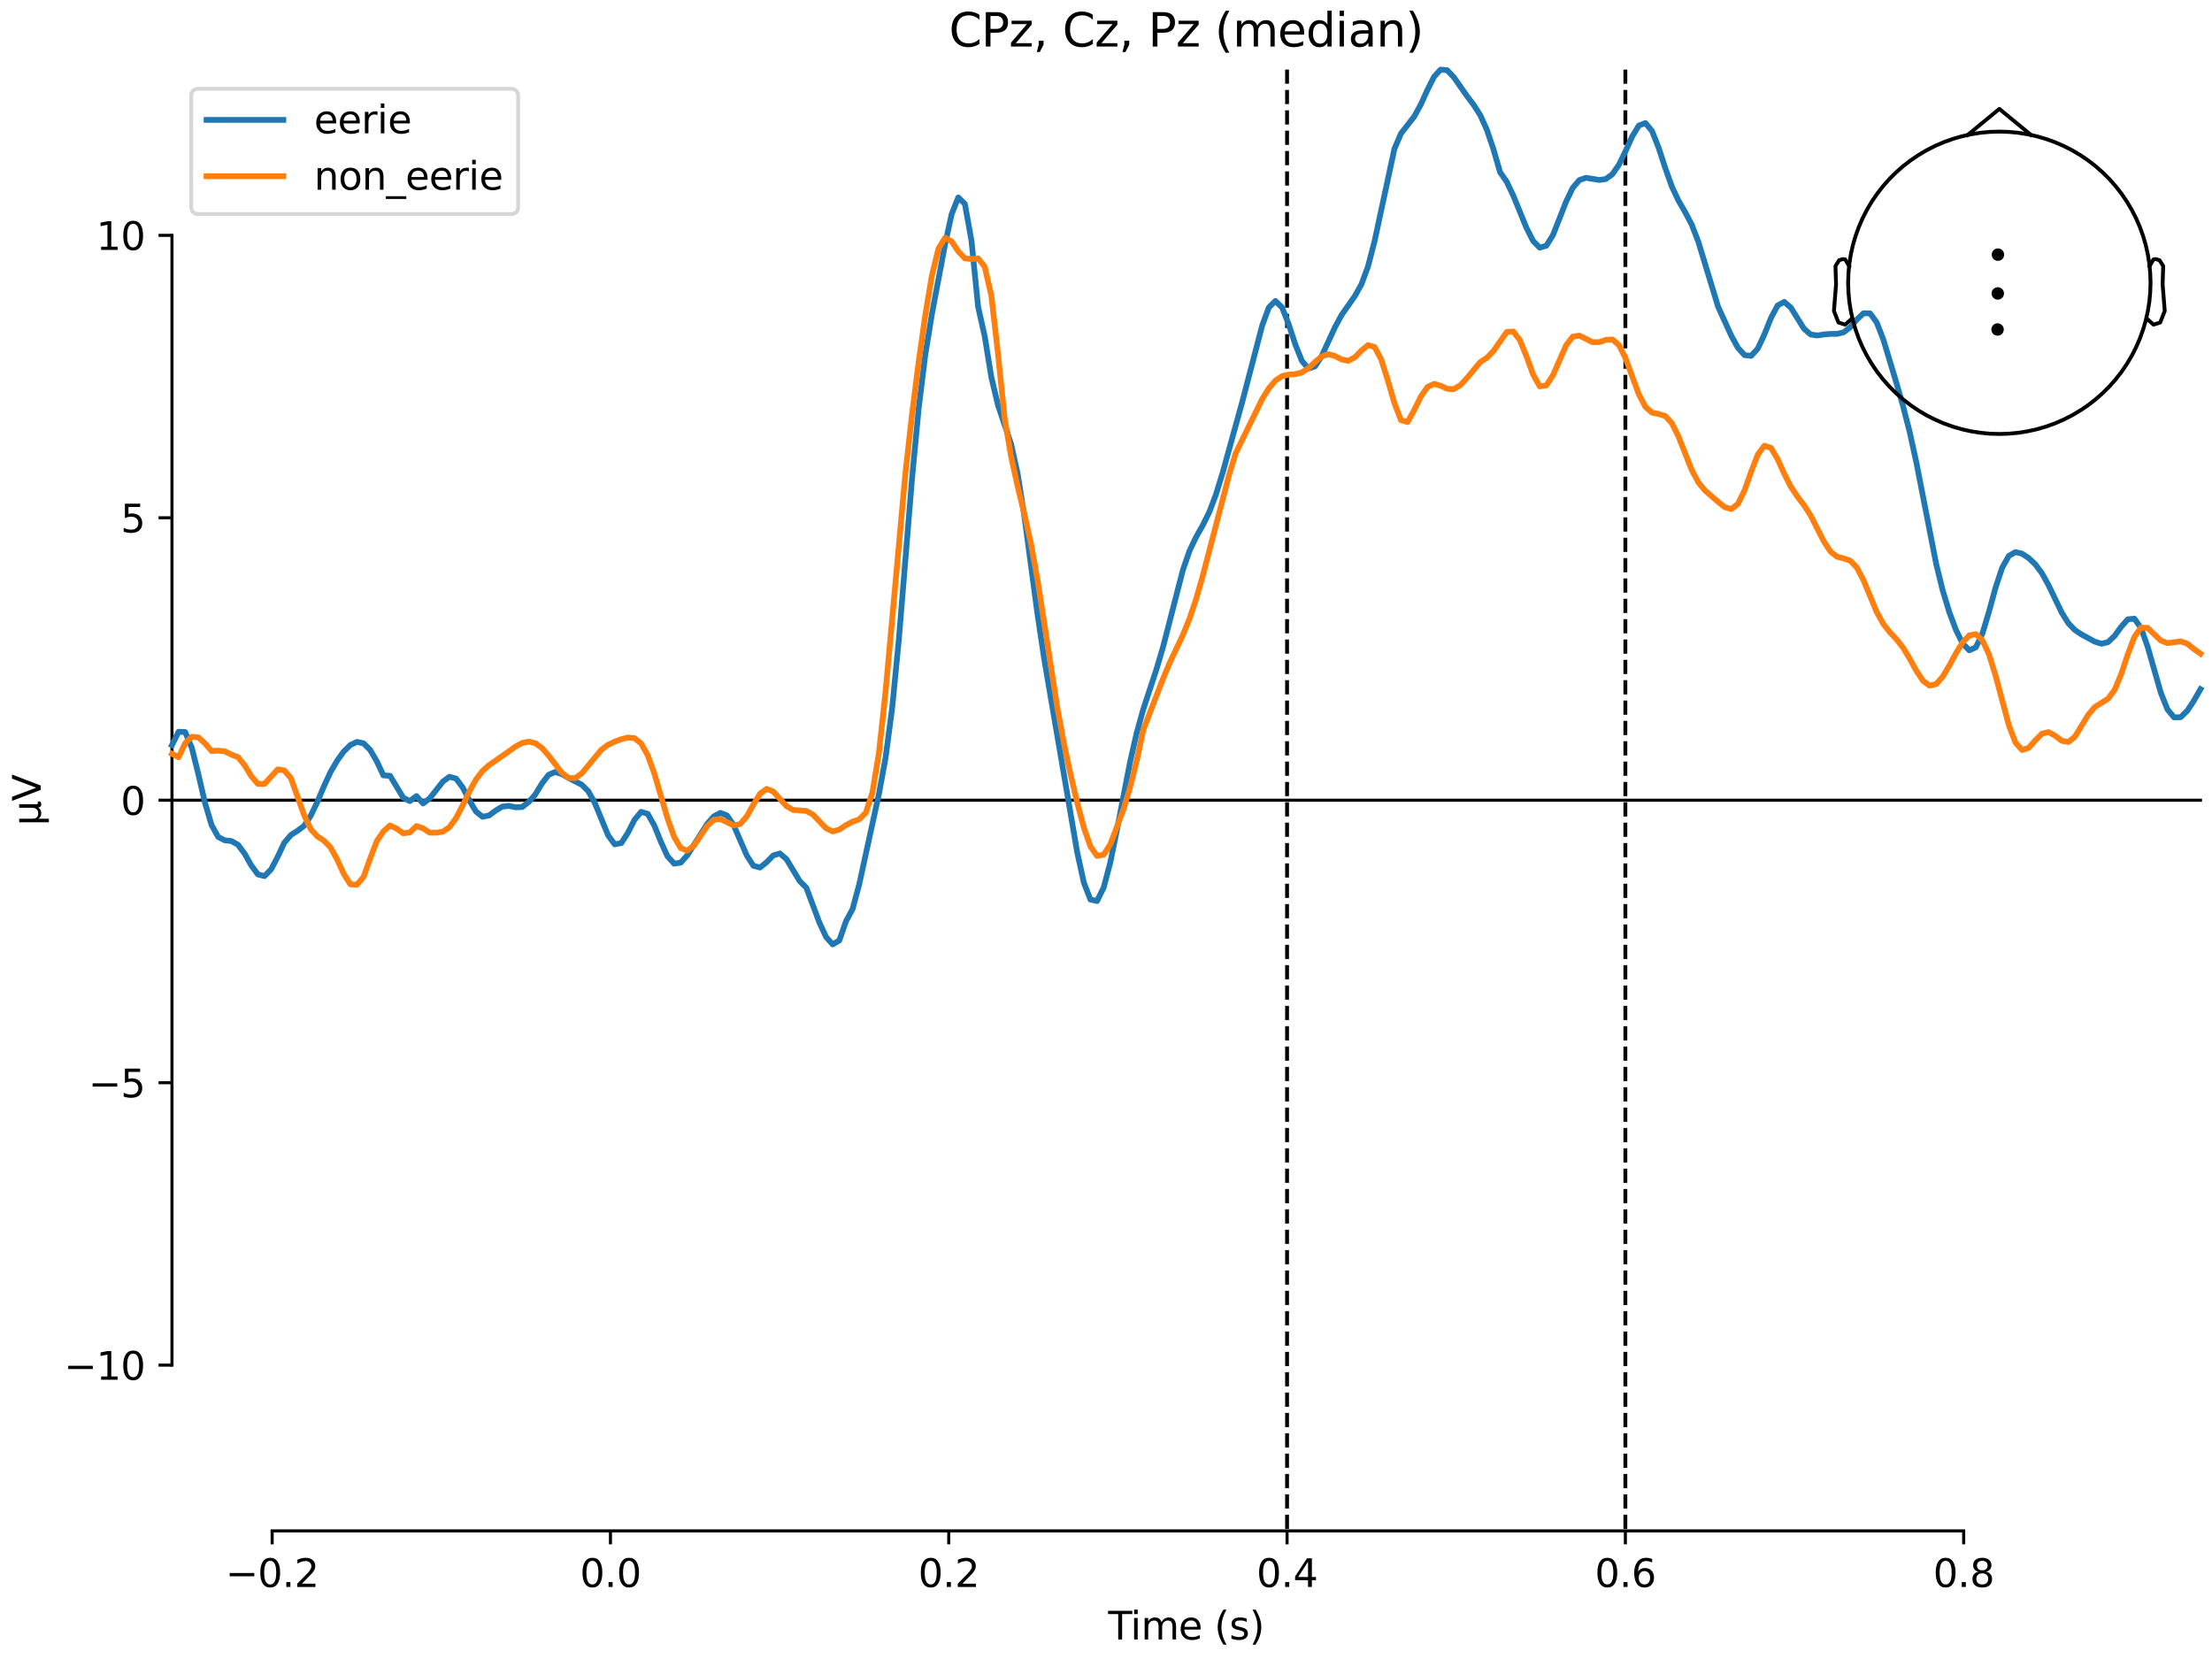 <?xml version="1.0" encoding="utf-8" standalone="no"?>
<!DOCTYPE svg PUBLIC "-//W3C//DTD SVG 1.1//EN"
  "http://www.w3.org/Graphics/SVG/1.1/DTD/svg11.dtd">
<svg xmlns:xlink="http://www.w3.org/1999/xlink" width="576pt" height="432pt" viewBox="0 0 576 432" xmlns="http://www.w3.org/2000/svg" version="1.1">
 <defs>
  <style type="text/css">*{stroke-linejoin: round; stroke-linecap: butt}</style>
 </defs>
 <g id="figure_1">
  <g id="patch_1">
   <path d="M 0 432 
L 576 432 
L 576 0 
L 0 0 
z
" style="fill: #ffffff"/>
  </g>
  <g id="axes_1">
   <g id="patch_2">
    <path d="M 44.783 398.644 
L 573 398.644 
L 573 18.118 
L 44.783 18.118 
L 44.783 398.644 
z
" style="fill: none; opacity: 0"/>
   </g>
   <g id="patch_3">
    <path d="M 44.783 355.482 
L 44.783 61.28 
" style="fill: none; stroke: #000000; stroke-width: 0.8; stroke-linejoin: miter; stroke-linecap: square"/>
   </g>
   <g id="LineCollection_1">
    <path d="M 335.147 18.118 
L 335.147 398.644 
" clip-path="url(#p7e1f4a7aa0)" style="fill: none; stroke-dasharray: 3.7,1.6; stroke-dashoffset: 0; stroke: #000000"/>
    <path d="M 423.241 18.118 
L 423.241 398.644 
" clip-path="url(#p7e1f4a7aa0)" style="fill: none; stroke-dasharray: 3.7,1.6; stroke-dashoffset: 0; stroke: #000000"/>
   </g>
   <g id="matplotlib.axis_1">
    <g id="xtick_1">
     <g id="line2d_1">
      <defs>
       <path id="mee2944a131" d="M 0 0 
L 0 3.5 
" style="stroke: #000000; stroke-width: 0.8"/>
      </defs>
      <g>
       <use xlink:href="#mee2944a131" x="70.867" y="398.644" style="stroke: #000000; stroke-width: 0.8"/>
      </g>
     </g>
     <g id="text_1">
      <!-- −0.2 -->
      <g transform="translate(58.726 413.242) scale(0.1 -0.1)">
       <defs>
        <path id="DejaVuSans-2212" d="M 678 2272 
L 4684 2272 
L 4684 1741 
L 678 1741 
L 678 2272 
z
" transform="scale(0.016)"/>
        <path id="DejaVuSans-30" d="M 2034 4250 
Q 1547 4250 1301 3770 
Q 1056 3291 1056 2328 
Q 1056 1369 1301 889 
Q 1547 409 2034 409 
Q 2525 409 2770 889 
Q 3016 1369 3016 2328 
Q 3016 3291 2770 3770 
Q 2525 4250 2034 4250 
z
M 2034 4750 
Q 2819 4750 3233 4129 
Q 3647 3509 3647 2328 
Q 3647 1150 3233 529 
Q 2819 -91 2034 -91 
Q 1250 -91 836 529 
Q 422 1150 422 2328 
Q 422 3509 836 4129 
Q 1250 4750 2034 4750 
z
" transform="scale(0.016)"/>
        <path id="DejaVuSans-2e" d="M 684 794 
L 1344 794 
L 1344 0 
L 684 0 
L 684 794 
z
" transform="scale(0.016)"/>
        <path id="DejaVuSans-32" d="M 1228 531 
L 3431 531 
L 3431 0 
L 469 0 
L 469 531 
Q 828 903 1448 1529 
Q 2069 2156 2228 2338 
Q 2531 2678 2651 2914 
Q 2772 3150 2772 3378 
Q 2772 3750 2511 3984 
Q 2250 4219 1831 4219 
Q 1534 4219 1204 4116 
Q 875 4013 500 3803 
L 500 4441 
Q 881 4594 1212 4672 
Q 1544 4750 1819 4750 
Q 2544 4750 2975 4387 
Q 3406 4025 3406 3419 
Q 3406 3131 3298 2873 
Q 3191 2616 2906 2266 
Q 2828 2175 2409 1742 
Q 1991 1309 1228 531 
z
" transform="scale(0.016)"/>
       </defs>
       <use xlink:href="#DejaVuSans-2212"/>
       <use xlink:href="#DejaVuSans-30" transform="translate(83.789 0)"/>
       <use xlink:href="#DejaVuSans-2e" transform="translate(147.412 0)"/>
       <use xlink:href="#DejaVuSans-32" transform="translate(179.199 0)"/>
      </g>
     </g>
    </g>
    <g id="xtick_2">
     <g id="line2d_2">
      <g>
       <use xlink:href="#mee2944a131" x="158.96" y="398.644" style="stroke: #000000; stroke-width: 0.8"/>
      </g>
     </g>
     <g id="text_2">
      <!-- 0.0 -->
      <g transform="translate(151.009 413.242) scale(0.1 -0.1)">
       <use xlink:href="#DejaVuSans-30"/>
       <use xlink:href="#DejaVuSans-2e" transform="translate(63.623 0)"/>
       <use xlink:href="#DejaVuSans-30" transform="translate(95.41 0)"/>
      </g>
     </g>
    </g>
    <g id="xtick_3">
     <g id="line2d_3">
      <g>
       <use xlink:href="#mee2944a131" x="247.054" y="398.644" style="stroke: #000000; stroke-width: 0.8"/>
      </g>
     </g>
     <g id="text_3">
      <!-- 0.2 -->
      <g transform="translate(239.102 413.242) scale(0.1 -0.1)">
       <use xlink:href="#DejaVuSans-30"/>
       <use xlink:href="#DejaVuSans-2e" transform="translate(63.623 0)"/>
       <use xlink:href="#DejaVuSans-32" transform="translate(95.41 0)"/>
      </g>
     </g>
    </g>
    <g id="xtick_4">
     <g id="line2d_4">
      <g>
       <use xlink:href="#mee2944a131" x="335.147" y="398.644" style="stroke: #000000; stroke-width: 0.8"/>
      </g>
     </g>
     <g id="text_4">
      <!-- 0.4 -->
      <g transform="translate(327.196 413.242) scale(0.1 -0.1)">
       <defs>
        <path id="DejaVuSans-34" d="M 2419 4116 
L 825 1625 
L 2419 1625 
L 2419 4116 
z
M 2253 4666 
L 3047 4666 
L 3047 1625 
L 3713 1625 
L 3713 1100 
L 3047 1100 
L 3047 0 
L 2419 0 
L 2419 1100 
L 313 1100 
L 313 1709 
L 2253 4666 
z
" transform="scale(0.016)"/>
       </defs>
       <use xlink:href="#DejaVuSans-30"/>
       <use xlink:href="#DejaVuSans-2e" transform="translate(63.623 0)"/>
       <use xlink:href="#DejaVuSans-34" transform="translate(95.41 0)"/>
      </g>
     </g>
    </g>
    <g id="xtick_5">
     <g id="line2d_5">
      <g>
       <use xlink:href="#mee2944a131" x="423.241" y="398.644" style="stroke: #000000; stroke-width: 0.8"/>
      </g>
     </g>
     <g id="text_5">
      <!-- 0.6 -->
      <g transform="translate(415.289 413.242) scale(0.1 -0.1)">
       <defs>
        <path id="DejaVuSans-36" d="M 2113 2584 
Q 1688 2584 1439 2293 
Q 1191 2003 1191 1497 
Q 1191 994 1439 701 
Q 1688 409 2113 409 
Q 2538 409 2786 701 
Q 3034 994 3034 1497 
Q 3034 2003 2786 2293 
Q 2538 2584 2113 2584 
z
M 3366 4563 
L 3366 3988 
Q 3128 4100 2886 4159 
Q 2644 4219 2406 4219 
Q 1781 4219 1451 3797 
Q 1122 3375 1075 2522 
Q 1259 2794 1537 2939 
Q 1816 3084 2150 3084 
Q 2853 3084 3261 2657 
Q 3669 2231 3669 1497 
Q 3669 778 3244 343 
Q 2819 -91 2113 -91 
Q 1303 -91 875 529 
Q 447 1150 447 2328 
Q 447 3434 972 4092 
Q 1497 4750 2381 4750 
Q 2619 4750 2861 4703 
Q 3103 4656 3366 4563 
z
" transform="scale(0.016)"/>
       </defs>
       <use xlink:href="#DejaVuSans-30"/>
       <use xlink:href="#DejaVuSans-2e" transform="translate(63.623 0)"/>
       <use xlink:href="#DejaVuSans-36" transform="translate(95.41 0)"/>
      </g>
     </g>
    </g>
    <g id="xtick_6">
     <g id="line2d_6">
      <g>
       <use xlink:href="#mee2944a131" x="511.334" y="398.644" style="stroke: #000000; stroke-width: 0.8"/>
      </g>
     </g>
     <g id="text_6">
      <!-- 0.8 -->
      <g transform="translate(503.383 413.242) scale(0.1 -0.1)">
       <defs>
        <path id="DejaVuSans-38" d="M 2034 2216 
Q 1584 2216 1326 1975 
Q 1069 1734 1069 1313 
Q 1069 891 1326 650 
Q 1584 409 2034 409 
Q 2484 409 2743 651 
Q 3003 894 3003 1313 
Q 3003 1734 2745 1975 
Q 2488 2216 2034 2216 
z
M 1403 2484 
Q 997 2584 770 2862 
Q 544 3141 544 3541 
Q 544 4100 942 4425 
Q 1341 4750 2034 4750 
Q 2731 4750 3128 4425 
Q 3525 4100 3525 3541 
Q 3525 3141 3298 2862 
Q 3072 2584 2669 2484 
Q 3125 2378 3379 2068 
Q 3634 1759 3634 1313 
Q 3634 634 3220 271 
Q 2806 -91 2034 -91 
Q 1263 -91 848 271 
Q 434 634 434 1313 
Q 434 1759 690 2068 
Q 947 2378 1403 2484 
z
M 1172 3481 
Q 1172 3119 1398 2916 
Q 1625 2713 2034 2713 
Q 2441 2713 2670 2916 
Q 2900 3119 2900 3481 
Q 2900 3844 2670 4047 
Q 2441 4250 2034 4250 
Q 1625 4250 1398 4047 
Q 1172 3844 1172 3481 
z
" transform="scale(0.016)"/>
       </defs>
       <use xlink:href="#DejaVuSans-30"/>
       <use xlink:href="#DejaVuSans-2e" transform="translate(63.623 0)"/>
       <use xlink:href="#DejaVuSans-38" transform="translate(95.41 0)"/>
      </g>
     </g>
    </g>
    <g id="text_7">
     <!-- Time (s) -->
     <g transform="translate(288.562 426.92) scale(0.1 -0.1)">
      <defs>
       <path id="DejaVuSans-54" d="M -19 4666 
L 3928 4666 
L 3928 4134 
L 2272 4134 
L 2272 0 
L 1638 0 
L 1638 4134 
L -19 4134 
L -19 4666 
z
" transform="scale(0.016)"/>
       <path id="DejaVuSans-69" d="M 603 3500 
L 1178 3500 
L 1178 0 
L 603 0 
L 603 3500 
z
M 603 4863 
L 1178 4863 
L 1178 4134 
L 603 4134 
L 603 4863 
z
" transform="scale(0.016)"/>
       <path id="DejaVuSans-6d" d="M 3328 2828 
Q 3544 3216 3844 3400 
Q 4144 3584 4550 3584 
Q 5097 3584 5394 3201 
Q 5691 2819 5691 2113 
L 5691 0 
L 5113 0 
L 5113 2094 
Q 5113 2597 4934 2840 
Q 4756 3084 4391 3084 
Q 3944 3084 3684 2787 
Q 3425 2491 3425 1978 
L 3425 0 
L 2847 0 
L 2847 2094 
Q 2847 2600 2669 2842 
Q 2491 3084 2119 3084 
Q 1678 3084 1418 2786 
Q 1159 2488 1159 1978 
L 1159 0 
L 581 0 
L 581 3500 
L 1159 3500 
L 1159 2956 
Q 1356 3278 1631 3431 
Q 1906 3584 2284 3584 
Q 2666 3584 2933 3390 
Q 3200 3197 3328 2828 
z
" transform="scale(0.016)"/>
       <path id="DejaVuSans-65" d="M 3597 1894 
L 3597 1613 
L 953 1613 
Q 991 1019 1311 708 
Q 1631 397 2203 397 
Q 2534 397 2845 478 
Q 3156 559 3463 722 
L 3463 178 
Q 3153 47 2828 -22 
Q 2503 -91 2169 -91 
Q 1331 -91 842 396 
Q 353 884 353 1716 
Q 353 2575 817 3079 
Q 1281 3584 2069 3584 
Q 2775 3584 3186 3129 
Q 3597 2675 3597 1894 
z
M 3022 2063 
Q 3016 2534 2758 2815 
Q 2500 3097 2075 3097 
Q 1594 3097 1305 2825 
Q 1016 2553 972 2059 
L 3022 2063 
z
" transform="scale(0.016)"/>
       <path id="DejaVuSans-20" transform="scale(0.016)"/>
       <path id="DejaVuSans-28" d="M 1984 4856 
Q 1566 4138 1362 3434 
Q 1159 2731 1159 2009 
Q 1159 1288 1364 580 
Q 1569 -128 1984 -844 
L 1484 -844 
Q 1016 -109 783 600 
Q 550 1309 550 2009 
Q 550 2706 781 3412 
Q 1013 4119 1484 4856 
L 1984 4856 
z
" transform="scale(0.016)"/>
       <path id="DejaVuSans-73" d="M 2834 3397 
L 2834 2853 
Q 2591 2978 2328 3040 
Q 2066 3103 1784 3103 
Q 1356 3103 1142 2972 
Q 928 2841 928 2578 
Q 928 2378 1081 2264 
Q 1234 2150 1697 2047 
L 1894 2003 
Q 2506 1872 2764 1633 
Q 3022 1394 3022 966 
Q 3022 478 2636 193 
Q 2250 -91 1575 -91 
Q 1294 -91 989 -36 
Q 684 19 347 128 
L 347 722 
Q 666 556 975 473 
Q 1284 391 1588 391 
Q 1994 391 2212 530 
Q 2431 669 2431 922 
Q 2431 1156 2273 1281 
Q 2116 1406 1581 1522 
L 1381 1569 
Q 847 1681 609 1914 
Q 372 2147 372 2553 
Q 372 3047 722 3315 
Q 1072 3584 1716 3584 
Q 2034 3584 2315 3537 
Q 2597 3491 2834 3397 
z
" transform="scale(0.016)"/>
       <path id="DejaVuSans-29" d="M 513 4856 
L 1013 4856 
Q 1481 4119 1714 3412 
Q 1947 2706 1947 2009 
Q 1947 1309 1714 600 
Q 1481 -109 1013 -844 
L 513 -844 
Q 928 -128 1133 580 
Q 1338 1288 1338 2009 
Q 1338 2731 1133 3434 
Q 928 4138 513 4856 
z
" transform="scale(0.016)"/>
      </defs>
      <use xlink:href="#DejaVuSans-54"/>
      <use xlink:href="#DejaVuSans-69" transform="translate(57.959 0)"/>
      <use xlink:href="#DejaVuSans-6d" transform="translate(85.742 0)"/>
      <use xlink:href="#DejaVuSans-65" transform="translate(183.154 0)"/>
      <use xlink:href="#DejaVuSans-20" transform="translate(244.678 0)"/>
      <use xlink:href="#DejaVuSans-28" transform="translate(276.465 0)"/>
      <use xlink:href="#DejaVuSans-73" transform="translate(315.479 0)"/>
      <use xlink:href="#DejaVuSans-29" transform="translate(367.578 0)"/>
     </g>
    </g>
   </g>
   <g id="matplotlib.axis_2">
    <g id="ytick_1">
     <g id="line2d_7">
      <defs>
       <path id="md27d128f53" d="M 0 0 
L -3.5 0 
" style="stroke: #000000; stroke-width: 0.8"/>
      </defs>
      <g>
       <use xlink:href="#md27d128f53" x="44.783" y="355.482" style="stroke: #000000; stroke-width: 0.8"/>
      </g>
     </g>
     <g id="text_8">
      <!-- −10 -->
      <g transform="translate(16.678 359.281) scale(0.1 -0.1)">
       <defs>
        <path id="DejaVuSans-31" d="M 794 531 
L 1825 531 
L 1825 4091 
L 703 3866 
L 703 4441 
L 1819 4666 
L 2450 4666 
L 2450 531 
L 3481 531 
L 3481 0 
L 794 0 
L 794 531 
z
" transform="scale(0.016)"/>
       </defs>
       <use xlink:href="#DejaVuSans-2212"/>
       <use xlink:href="#DejaVuSans-31" transform="translate(83.789 0)"/>
       <use xlink:href="#DejaVuSans-30" transform="translate(147.412 0)"/>
      </g>
     </g>
    </g>
    <g id="ytick_2">
     <g id="line2d_8">
      <g>
       <use xlink:href="#md27d128f53" x="44.783" y="281.931" style="stroke: #000000; stroke-width: 0.8"/>
      </g>
     </g>
     <g id="text_9">
      <!-- −5 -->
      <g transform="translate(23.041 285.731) scale(0.1 -0.1)">
       <defs>
        <path id="DejaVuSans-35" d="M 691 4666 
L 3169 4666 
L 3169 4134 
L 1269 4134 
L 1269 2991 
Q 1406 3038 1543 3061 
Q 1681 3084 1819 3084 
Q 2600 3084 3056 2656 
Q 3513 2228 3513 1497 
Q 3513 744 3044 326 
Q 2575 -91 1722 -91 
Q 1428 -91 1123 -41 
Q 819 9 494 109 
L 494 744 
Q 775 591 1075 516 
Q 1375 441 1709 441 
Q 2250 441 2565 725 
Q 2881 1009 2881 1497 
Q 2881 1984 2565 2268 
Q 2250 2553 1709 2553 
Q 1456 2553 1204 2497 
Q 953 2441 691 2322 
L 691 4666 
z
" transform="scale(0.016)"/>
       </defs>
       <use xlink:href="#DejaVuSans-2212"/>
       <use xlink:href="#DejaVuSans-35" transform="translate(83.789 0)"/>
      </g>
     </g>
    </g>
    <g id="ytick_3">
     <g id="line2d_9">
      <g>
       <use xlink:href="#md27d128f53" x="44.783" y="208.381" style="stroke: #000000; stroke-width: 0.8"/>
      </g>
     </g>
     <g id="text_10">
      <!-- 0 -->
      <g transform="translate(31.421 212.18) scale(0.1 -0.1)">
       <use xlink:href="#DejaVuSans-30"/>
      </g>
     </g>
    </g>
    <g id="ytick_4">
     <g id="line2d_10">
      <g>
       <use xlink:href="#md27d128f53" x="44.783" y="134.831" style="stroke: #000000; stroke-width: 0.8"/>
      </g>
     </g>
     <g id="text_11">
      <!-- 5 -->
      <g transform="translate(31.421 138.63) scale(0.1 -0.1)">
       <use xlink:href="#DejaVuSans-35"/>
      </g>
     </g>
    </g>
    <g id="ytick_5">
     <g id="line2d_11">
      <g>
       <use xlink:href="#md27d128f53" x="44.783" y="61.28" style="stroke: #000000; stroke-width: 0.8"/>
      </g>
     </g>
     <g id="text_12">
      <!-- 10 -->
      <g transform="translate(25.058 65.079) scale(0.1 -0.1)">
       <use xlink:href="#DejaVuSans-31"/>
       <use xlink:href="#DejaVuSans-30" transform="translate(63.623 0)"/>
      </g>
     </g>
    </g>
    <g id="text_13">
     <!-- µV -->
     <g transform="translate(10.599 214.982) rotate(-90) scale(0.1 -0.1)">
      <defs>
       <path id="DejaVuSans-b5" d="M 544 -1331 
L 544 3500 
L 1119 3500 
L 1119 1325 
Q 1119 872 1334 640 
Q 1550 409 1972 409 
Q 2434 409 2667 671 
Q 2900 934 2900 1459 
L 2900 3500 
L 3475 3500 
L 3475 806 
Q 3475 619 3529 530 
Q 3584 441 3700 441 
Q 3728 441 3778 458 
Q 3828 475 3916 513 
L 3916 50 
Q 3788 -22 3673 -56 
Q 3559 -91 3450 -91 
Q 3234 -91 3106 31 
Q 2978 153 2931 403 
Q 2775 156 2548 32 
Q 2322 -91 2016 -91 
Q 1697 -91 1473 31 
Q 1250 153 1119 397 
L 1119 -1331 
L 544 -1331 
z
" transform="scale(0.016)"/>
       <path id="DejaVuSans-56" d="M 1831 0 
L 50 4666 
L 709 4666 
L 2188 738 
L 3669 4666 
L 4325 4666 
L 2547 0 
L 1831 0 
z
" transform="scale(0.016)"/>
      </defs>
      <use xlink:href="#DejaVuSans-b5"/>
      <use xlink:href="#DejaVuSans-56" transform="translate(63.623 0)"/>
     </g>
    </g>
   </g>
   <g id="patch_4">
    <path d="M 70.867 398.644 
L 511.334 398.644 
" style="fill: none; stroke: #000000; stroke-width: 0.8; stroke-linejoin: miter; stroke-linecap: square"/>
   </g>
   <g id="patch_5">
    <path d="M 44.783 208.381 
L 573 208.381 
" style="fill: none; stroke: #000000; stroke-width: 0.8; stroke-linejoin: miter; stroke-linecap: square"/>
   </g>
   <g id="text_14">
    <!-- CPz, Cz, Pz (median) -->
    <g transform="translate(247.121 12.118) scale(0.12 -0.12)">
     <defs>
      <path id="DejaVuSans-43" d="M 4122 4306 
L 4122 3641 
Q 3803 3938 3442 4084 
Q 3081 4231 2675 4231 
Q 1875 4231 1450 3742 
Q 1025 3253 1025 2328 
Q 1025 1406 1450 917 
Q 1875 428 2675 428 
Q 3081 428 3442 575 
Q 3803 722 4122 1019 
L 4122 359 
Q 3791 134 3420 21 
Q 3050 -91 2638 -91 
Q 1578 -91 968 557 
Q 359 1206 359 2328 
Q 359 3453 968 4101 
Q 1578 4750 2638 4750 
Q 3056 4750 3426 4639 
Q 3797 4528 4122 4306 
z
" transform="scale(0.016)"/>
      <path id="DejaVuSans-50" d="M 1259 4147 
L 1259 2394 
L 2053 2394 
Q 2494 2394 2734 2622 
Q 2975 2850 2975 3272 
Q 2975 3691 2734 3919 
Q 2494 4147 2053 4147 
L 1259 4147 
z
M 628 4666 
L 2053 4666 
Q 2838 4666 3239 4311 
Q 3641 3956 3641 3272 
Q 3641 2581 3239 2228 
Q 2838 1875 2053 1875 
L 1259 1875 
L 1259 0 
L 628 0 
L 628 4666 
z
" transform="scale(0.016)"/>
      <path id="DejaVuSans-7a" d="M 353 3500 
L 3084 3500 
L 3084 2975 
L 922 459 
L 3084 459 
L 3084 0 
L 275 0 
L 275 525 
L 2438 3041 
L 353 3041 
L 353 3500 
z
" transform="scale(0.016)"/>
      <path id="DejaVuSans-2c" d="M 750 794 
L 1409 794 
L 1409 256 
L 897 -744 
L 494 -744 
L 750 256 
L 750 794 
z
" transform="scale(0.016)"/>
      <path id="DejaVuSans-64" d="M 2906 2969 
L 2906 4863 
L 3481 4863 
L 3481 0 
L 2906 0 
L 2906 525 
Q 2725 213 2448 61 
Q 2172 -91 1784 -91 
Q 1150 -91 751 415 
Q 353 922 353 1747 
Q 353 2572 751 3078 
Q 1150 3584 1784 3584 
Q 2172 3584 2448 3432 
Q 2725 3281 2906 2969 
z
M 947 1747 
Q 947 1113 1208 752 
Q 1469 391 1925 391 
Q 2381 391 2643 752 
Q 2906 1113 2906 1747 
Q 2906 2381 2643 2742 
Q 2381 3103 1925 3103 
Q 1469 3103 1208 2742 
Q 947 2381 947 1747 
z
" transform="scale(0.016)"/>
      <path id="DejaVuSans-61" d="M 2194 1759 
Q 1497 1759 1228 1600 
Q 959 1441 959 1056 
Q 959 750 1161 570 
Q 1363 391 1709 391 
Q 2188 391 2477 730 
Q 2766 1069 2766 1631 
L 2766 1759 
L 2194 1759 
z
M 3341 1997 
L 3341 0 
L 2766 0 
L 2766 531 
Q 2569 213 2275 61 
Q 1981 -91 1556 -91 
Q 1019 -91 701 211 
Q 384 513 384 1019 
Q 384 1609 779 1909 
Q 1175 2209 1959 2209 
L 2766 2209 
L 2766 2266 
Q 2766 2663 2505 2880 
Q 2244 3097 1772 3097 
Q 1472 3097 1187 3025 
Q 903 2953 641 2809 
L 641 3341 
Q 956 3463 1253 3523 
Q 1550 3584 1831 3584 
Q 2591 3584 2966 3190 
Q 3341 2797 3341 1997 
z
" transform="scale(0.016)"/>
      <path id="DejaVuSans-6e" d="M 3513 2113 
L 3513 0 
L 2938 0 
L 2938 2094 
Q 2938 2591 2744 2837 
Q 2550 3084 2163 3084 
Q 1697 3084 1428 2787 
Q 1159 2491 1159 1978 
L 1159 0 
L 581 0 
L 581 3500 
L 1159 3500 
L 1159 2956 
Q 1366 3272 1645 3428 
Q 1925 3584 2291 3584 
Q 2894 3584 3203 3211 
Q 3513 2838 3513 2113 
z
" transform="scale(0.016)"/>
     </defs>
     <use xlink:href="#DejaVuSans-43"/>
     <use xlink:href="#DejaVuSans-50" transform="translate(69.824 0)"/>
     <use xlink:href="#DejaVuSans-7a" transform="translate(130.127 0)"/>
     <use xlink:href="#DejaVuSans-2c" transform="translate(182.617 0)"/>
     <use xlink:href="#DejaVuSans-20" transform="translate(214.404 0)"/>
     <use xlink:href="#DejaVuSans-43" transform="translate(246.191 0)"/>
     <use xlink:href="#DejaVuSans-7a" transform="translate(316.016 0)"/>
     <use xlink:href="#DejaVuSans-2c" transform="translate(368.506 0)"/>
     <use xlink:href="#DejaVuSans-20" transform="translate(400.293 0)"/>
     <use xlink:href="#DejaVuSans-50" transform="translate(432.08 0)"/>
     <use xlink:href="#DejaVuSans-7a" transform="translate(492.383 0)"/>
     <use xlink:href="#DejaVuSans-20" transform="translate(544.873 0)"/>
     <use xlink:href="#DejaVuSans-28" transform="translate(576.66 0)"/>
     <use xlink:href="#DejaVuSans-6d" transform="translate(615.674 0)"/>
     <use xlink:href="#DejaVuSans-65" transform="translate(713.086 0)"/>
     <use xlink:href="#DejaVuSans-64" transform="translate(774.609 0)"/>
     <use xlink:href="#DejaVuSans-69" transform="translate(838.086 0)"/>
     <use xlink:href="#DejaVuSans-61" transform="translate(865.869 0)"/>
     <use xlink:href="#DejaVuSans-6e" transform="translate(927.148 0)"/>
     <use xlink:href="#DejaVuSans-29" transform="translate(990.527 0)"/>
    </g>
   </g>
   <g id="legend_1">
    <g id="patch_6">
     <path d="M 51.783 55.753 
L 132.925 55.753 
Q 134.925 55.753 134.925 53.753 
L 134.925 25.118 
Q 134.925 23.118 132.925 23.118 
L 51.783 23.118 
Q 49.783 23.118 49.783 25.118 
L 49.783 53.753 
Q 49.783 55.753 51.783 55.753 
z
" style="fill: #ffffff; opacity: 0.8; stroke: #cccccc; stroke-linejoin: miter"/>
    </g>
    <g id="line2d_12">
     <path d="M 53.783 31.217 
L 63.783 31.217 
L 73.783 31.217 
" style="fill: none; stroke: #1f77b4; stroke-width: 1.5; stroke-linecap: square"/>
    </g>
    <g id="text_15">
     <!-- eerie -->
     <g transform="translate(81.783 34.717) scale(0.1 -0.1)">
      <defs>
       <path id="DejaVuSans-72" d="M 2631 2963 
Q 2534 3019 2420 3045 
Q 2306 3072 2169 3072 
Q 1681 3072 1420 2755 
Q 1159 2438 1159 1844 
L 1159 0 
L 581 0 
L 581 3500 
L 1159 3500 
L 1159 2956 
Q 1341 3275 1631 3429 
Q 1922 3584 2338 3584 
Q 2397 3584 2469 3576 
Q 2541 3569 2628 3553 
L 2631 2963 
z
" transform="scale(0.016)"/>
      </defs>
      <use xlink:href="#DejaVuSans-65"/>
      <use xlink:href="#DejaVuSans-65" transform="translate(61.523 0)"/>
      <use xlink:href="#DejaVuSans-72" transform="translate(123.047 0)"/>
      <use xlink:href="#DejaVuSans-69" transform="translate(164.16 0)"/>
      <use xlink:href="#DejaVuSans-65" transform="translate(191.943 0)"/>
     </g>
    </g>
    <g id="line2d_13">
     <path d="M 53.783 45.895 
L 63.783 45.895 
L 73.783 45.895 
" style="fill: none; stroke: #ff7f0e; stroke-width: 1.5; stroke-linecap: square"/>
    </g>
    <g id="text_16">
     <!-- non_eerie -->
     <g transform="translate(81.783 49.395) scale(0.1 -0.1)">
      <defs>
       <path id="DejaVuSans-6f" d="M 1959 3097 
Q 1497 3097 1228 2736 
Q 959 2375 959 1747 
Q 959 1119 1226 758 
Q 1494 397 1959 397 
Q 2419 397 2687 759 
Q 2956 1122 2956 1747 
Q 2956 2369 2687 2733 
Q 2419 3097 1959 3097 
z
M 1959 3584 
Q 2709 3584 3137 3096 
Q 3566 2609 3566 1747 
Q 3566 888 3137 398 
Q 2709 -91 1959 -91 
Q 1206 -91 779 398 
Q 353 888 353 1747 
Q 353 2609 779 3096 
Q 1206 3584 1959 3584 
z
" transform="scale(0.016)"/>
       <path id="DejaVuSans-5f" d="M 3263 -1063 
L 3263 -1509 
L -63 -1509 
L -63 -1063 
L 3263 -1063 
z
" transform="scale(0.016)"/>
      </defs>
      <use xlink:href="#DejaVuSans-6e"/>
      <use xlink:href="#DejaVuSans-6f" transform="translate(63.379 0)"/>
      <use xlink:href="#DejaVuSans-6e" transform="translate(124.561 0)"/>
      <use xlink:href="#DejaVuSans-5f" transform="translate(187.939 0)"/>
      <use xlink:href="#DejaVuSans-65" transform="translate(237.939 0)"/>
      <use xlink:href="#DejaVuSans-65" transform="translate(299.463 0)"/>
      <use xlink:href="#DejaVuSans-72" transform="translate(360.986 0)"/>
      <use xlink:href="#DejaVuSans-69" transform="translate(402.1 0)"/>
      <use xlink:href="#DejaVuSans-65" transform="translate(429.883 0)"/>
     </g>
    </g>
   </g>
   <g id="line2d_14">
    <path d="M 44.783 194.026 
L 46.504 190.546 
L 48.224 190.626 
L 49.945 194.732 
L 51.665 201.644 
L 53.386 209.085 
L 55.107 214.868 
L 56.827 217.953 
L 58.548 218.828 
L 60.268 219.007 
L 61.989 219.984 
L 63.709 222.313 
L 65.43 225.342 
L 67.151 227.687 
L 68.871 228.141 
L 70.592 226.385 
L 72.312 223.096 
L 74.033 219.441 
L 75.753 217.43 
L 77.474 216.334 
L 79.195 215.043 
L 80.915 212.412 
L 82.636 208.831 
L 84.356 204.729 
L 86.077 201.023 
L 87.797 198.077 
L 89.518 195.684 
L 91.239 193.993 
L 92.959 193.196 
L 94.68 193.567 
L 96.4 195.301 
L 98.121 198.265 
L 99.841 201.906 
L 101.562 202.01 
L 105.003 207.723 
L 106.724 208.601 
L 108.444 207.29 
L 110.165 209.219 
L 111.886 207.897 
L 115.327 203.526 
L 117.047 202.264 
L 118.768 202.741 
L 120.488 205.062 
L 122.209 208.385 
L 123.93 211.303 
L 125.65 212.682 
L 127.371 212.335 
L 129.091 211.064 
L 130.812 210.024 
L 132.532 209.853 
L 134.253 210.22 
L 135.974 210.149 
L 137.694 208.821 
L 139.415 206.846 
L 141.135 203.999 
L 142.856 201.759 
L 144.576 201.021 
L 146.297 201.576 
L 148.018 202.568 
L 151.459 204.324 
L 153.179 206.017 
L 154.9 209.117 
L 158.341 217.486 
L 160.062 219.864 
L 161.782 219.528 
L 163.503 216.859 
L 165.223 213.481 
L 166.944 211.404 
L 168.664 211.917 
L 170.385 214.96 
L 172.106 219.239 
L 173.826 222.987 
L 175.547 224.895 
L 177.267 224.625 
L 178.988 222.696 
L 184.15 214.549 
L 185.87 212.587 
L 187.591 211.668 
L 189.311 212.342 
L 191.032 214.863 
L 194.473 222.786 
L 196.194 225.451 
L 197.914 225.903 
L 199.635 224.518 
L 201.355 222.752 
L 203.076 222.238 
L 204.797 223.717 
L 208.238 229.434 
L 209.958 231.139 
L 213.399 240.304 
L 215.12 244.003 
L 216.841 245.929 
L 218.561 244.879 
L 220.282 239.932 
L 222.002 236.732 
L 223.723 230.351 
L 228.885 206.669 
L 230.605 197.32 
L 232.326 184.296 
L 234.046 166.668 
L 237.488 124.68 
L 239.208 106.471 
L 240.929 92.489 
L 242.649 81.86 
L 246.09 63.644 
L 247.811 55.744 
L 249.532 51.421 
L 251.252 53.097 
L 252.973 62.694 
L 254.693 79.869 
L 256.414 87.545 
L 258.134 98.169 
L 259.855 105.435 
L 263.296 115.663 
L 265.017 123.486 
L 266.737 134.39 
L 270.178 160 
L 271.899 171.54 
L 280.502 221.929 
L 282.222 229.799 
L 283.943 234.243 
L 285.664 234.627 
L 287.384 231.153 
L 289.105 224.65 
L 290.825 216.249 
L 294.267 198.44 
L 295.987 190.876 
L 297.708 184.672 
L 301.149 174.248 
L 302.869 168.423 
L 308.031 148.395 
L 309.752 143.43 
L 311.472 139.818 
L 313.193 136.785 
L 314.913 133.309 
L 316.634 128.759 
L 318.355 123.173 
L 323.516 104.511 
L 328.678 84.744 
L 330.399 80.076 
L 332.119 78.363 
L 333.84 80.055 
L 335.56 84.39 
L 337.281 89.658 
L 339.001 93.964 
L 340.722 95.985 
L 342.443 95.388 
L 344.163 92.729 
L 347.604 85.254 
L 349.325 82.049 
L 352.766 77.149 
L 354.487 74.091 
L 356.207 69.454 
L 357.928 62.851 
L 363.09 38.809 
L 364.81 34.771 
L 368.251 30.356 
L 369.972 27.219 
L 371.692 23.425 
L 373.413 20.004 
L 375.134 18.118 
L 376.854 18.29 
L 378.575 20.11 
L 382.016 25.026 
L 383.736 27.293 
L 385.457 29.993 
L 387.178 33.79 
L 388.898 38.877 
L 390.619 44.848 
L 392.339 47.317 
L 394.06 50.941 
L 397.501 59.359 
L 399.222 62.746 
L 400.942 64.491 
L 402.663 63.981 
L 404.383 61.226 
L 407.825 52.471 
L 409.545 48.911 
L 411.266 46.89 
L 412.986 46.3 
L 416.427 46.863 
L 418.148 46.625 
L 419.869 45.361 
L 421.589 42.859 
L 423.31 39.321 
L 425.03 35.524 
L 426.751 32.693 
L 428.471 32.042 
L 430.192 34.133 
L 431.913 38.482 
L 433.633 43.765 
L 435.354 48.578 
L 437.074 52.254 
L 438.795 55.2 
L 440.515 58.476 
L 442.236 62.938 
L 447.398 79.89 
L 450.839 87.45 
L 452.559 90.571 
L 454.28 92.474 
L 456.001 92.666 
L 457.721 90.771 
L 459.442 87.081 
L 461.162 82.79 
L 462.883 79.549 
L 464.603 78.611 
L 466.324 80.094 
L 469.765 85.612 
L 471.486 87.097 
L 473.206 87.358 
L 474.927 87.087 
L 476.648 86.943 
L 478.368 86.944 
L 480.089 86.528 
L 481.809 85.201 
L 483.53 83.201 
L 485.25 81.576 
L 486.971 81.601 
L 488.692 83.969 
L 490.412 88.395 
L 493.853 99.8 
L 495.574 105.84 
L 497.294 112.55 
L 499.015 120.417 
L 504.177 146.831 
L 505.897 153.824 
L 507.618 159.471 
L 509.338 164.06 
L 511.059 167.552 
L 512.78 169.331 
L 514.5 168.574 
L 516.221 164.969 
L 517.941 159.234 
L 519.662 152.947 
L 521.382 147.791 
L 523.103 144.742 
L 524.824 143.769 
L 526.544 144.182 
L 528.265 145.313 
L 529.985 146.945 
L 531.706 149.249 
L 533.427 152.362 
L 536.868 159.515 
L 538.588 162.268 
L 540.309 164.069 
L 542.029 165.215 
L 545.471 167.082 
L 547.191 167.626 
L 548.912 167.218 
L 550.632 165.593 
L 552.353 163.217 
L 554.073 161.267 
L 555.794 161.098 
L 557.515 163.529 
L 559.235 168.381 
L 562.676 180.401 
L 564.397 184.708 
L 566.117 186.803 
L 567.838 186.759 
L 569.559 185.096 
L 571.279 182.465 
L 573 179.467 
L 573 179.467 
" style="fill: none; stroke: #1f77b4; stroke-width: 1.5; stroke-linecap: square"/>
   </g>
   <g id="line2d_15">
    <path d="M 44.783 196.289 
L 46.504 197.19 
L 48.224 193.503 
L 49.945 191.856 
L 51.665 192.009 
L 53.386 193.591 
L 55.107 195.559 
L 56.827 195.473 
L 58.548 195.657 
L 60.268 196.515 
L 61.989 197.166 
L 63.709 199.277 
L 65.43 202.112 
L 67.151 204.121 
L 68.871 204.114 
L 72.312 200.349 
L 74.033 200.615 
L 75.753 202.631 
L 79.195 212.266 
L 80.915 215.901 
L 82.636 217.792 
L 84.356 218.908 
L 86.077 220.683 
L 87.797 223.807 
L 89.518 227.57 
L 91.239 230.27 
L 92.959 230.362 
L 94.68 228.323 
L 96.4 223.509 
L 98.121 219.026 
L 99.841 216.486 
L 101.562 214.948 
L 103.283 215.758 
L 105.003 216.992 
L 106.724 216.768 
L 108.444 215.108 
L 110.165 215.69 
L 111.886 216.827 
L 113.606 216.833 
L 115.327 216.552 
L 117.047 215.387 
L 118.768 213.021 
L 120.488 209.704 
L 122.209 206.124 
L 123.93 203.011 
L 125.65 200.741 
L 127.371 199.222 
L 132.532 195.638 
L 134.253 194.393 
L 135.974 193.462 
L 137.694 193.116 
L 139.415 193.54 
L 141.135 194.79 
L 142.856 196.749 
L 146.297 201.231 
L 148.018 202.568 
L 149.738 202.642 
L 151.459 201.418 
L 156.62 195.203 
L 158.341 193.942 
L 160.062 193.118 
L 161.782 192.486 
L 163.503 192.053 
L 165.223 192.214 
L 166.944 193.599 
L 168.664 196.676 
L 170.385 201.425 
L 173.826 213.114 
L 175.547 217.93 
L 177.267 220.847 
L 178.988 221.511 
L 180.709 220.184 
L 184.15 215.086 
L 185.87 213.47 
L 187.591 213.275 
L 191.032 214.932 
L 192.753 214.572 
L 194.473 212.568 
L 196.194 209.497 
L 197.914 206.692 
L 199.635 205.427 
L 201.355 206.103 
L 204.797 209.922 
L 206.517 210.907 
L 209.958 211.167 
L 211.679 212.109 
L 215.12 215.699 
L 216.841 216.508 
L 218.561 216.017 
L 220.282 214.869 
L 222.002 213.97 
L 223.723 213.368 
L 225.443 211.651 
L 227.164 206.458 
L 228.885 195.935 
L 230.605 180.05 
L 235.767 123.247 
L 237.488 107.838 
L 239.208 94.31 
L 240.929 82.137 
L 242.649 71.827 
L 244.37 64.746 
L 246.09 61.927 
L 247.811 62.86 
L 249.532 65.438 
L 251.252 67.282 
L 252.973 67.451 
L 254.693 67.268 
L 256.414 69.461 
L 258.134 76.936 
L 259.855 91.886 
L 261.576 108.701 
L 263.296 118.942 
L 265.017 126.76 
L 266.737 133.817 
L 268.458 141.547 
L 270.178 151.04 
L 275.34 184.399 
L 277.061 193.634 
L 278.781 201.677 
L 280.502 208.977 
L 282.222 215.463 
L 283.943 220.392 
L 285.664 222.875 
L 287.384 222.56 
L 289.105 219.899 
L 292.546 210.792 
L 294.267 205.048 
L 295.987 198.149 
L 297.708 190.075 
L 302.869 176.684 
L 304.59 172.621 
L 308.031 165.313 
L 309.752 161.101 
L 311.472 155.98 
L 313.193 149.966 
L 320.075 123.582 
L 321.796 117.966 
L 328.678 103.897 
L 330.399 101.129 
L 332.119 99.099 
L 333.84 97.949 
L 335.56 97.551 
L 337.281 97.434 
L 339.001 96.989 
L 340.722 95.865 
L 342.443 94.247 
L 344.163 92.805 
L 345.884 92.23 
L 347.604 92.687 
L 349.325 93.594 
L 351.046 93.951 
L 352.766 93.094 
L 354.487 91.314 
L 356.207 89.879 
L 357.928 90.346 
L 359.648 93.555 
L 361.369 98.985 
L 363.09 104.928 
L 364.81 109.408 
L 366.531 109.907 
L 368.251 106.787 
L 369.972 103.296 
L 371.692 100.795 
L 373.413 99.961 
L 375.134 100.452 
L 376.854 101.239 
L 378.575 101.319 
L 380.295 100.29 
L 382.016 98.425 
L 385.457 94.28 
L 387.178 93.18 
L 388.898 91.394 
L 392.339 86.459 
L 394.06 86.329 
L 395.78 88.577 
L 397.501 92.807 
L 399.222 97.523 
L 400.942 100.61 
L 402.663 100.36 
L 404.383 97.716 
L 407.825 89.887 
L 409.545 87.657 
L 411.266 87.393 
L 414.707 89.103 
L 416.427 89.093 
L 418.148 88.504 
L 419.869 88.399 
L 421.589 89.884 
L 423.31 93.331 
L 426.751 102.69 
L 428.471 105.96 
L 430.192 107.446 
L 431.913 107.804 
L 433.633 108.339 
L 435.354 110.195 
L 437.074 113.671 
L 440.515 122.358 
L 442.236 125.591 
L 443.957 127.696 
L 447.398 130.69 
L 449.118 132.066 
L 450.839 132.563 
L 452.559 131.208 
L 454.28 127.684 
L 456.001 122.823 
L 457.721 118.367 
L 459.442 116.053 
L 461.162 116.637 
L 462.883 119.542 
L 464.603 123.338 
L 466.324 126.731 
L 468.045 129.31 
L 469.765 131.559 
L 471.486 134.229 
L 474.927 140.981 
L 476.648 143.62 
L 478.368 144.968 
L 480.089 145.408 
L 481.809 146.008 
L 483.53 147.798 
L 485.25 151.094 
L 488.692 159.345 
L 490.412 162.478 
L 492.133 164.651 
L 493.853 166.479 
L 495.574 168.681 
L 497.294 171.535 
L 499.015 174.668 
L 500.736 177.264 
L 502.456 178.543 
L 504.177 178.133 
L 505.897 176.188 
L 507.618 173.269 
L 509.338 170.077 
L 511.059 167.28 
L 512.78 165.462 
L 514.5 165.138 
L 516.221 166.733 
L 517.941 170.434 
L 519.662 175.993 
L 523.103 188.834 
L 524.824 193.371 
L 526.544 195.3 
L 528.265 194.737 
L 529.985 192.803 
L 531.706 191.055 
L 533.427 190.632 
L 535.147 191.581 
L 536.868 192.893 
L 538.588 193.224 
L 540.309 191.83 
L 543.75 186.158 
L 545.471 184.103 
L 548.912 181.969 
L 550.632 179.659 
L 552.353 175.545 
L 554.073 170.379 
L 555.794 165.838 
L 557.515 163.425 
L 559.235 163.509 
L 562.676 166.804 
L 564.397 167.471 
L 567.838 167.008 
L 569.559 167.617 
L 571.279 168.996 
L 573 170.218 
L 573 170.218 
" style="fill: none; stroke: #ff7f0e; stroke-width: 1.5; stroke-linecap: square"/>
   </g>
  </g>
  <g id="axes_2">
   <g id="PathCollection_1">
    <defs>
     <path id="C0_0_0abffefc1f" d="M 0 1.118 
C 0.297 1.118 0.581 1 0.791 0.791 
C 1 0.581 1.118 0.297 1.118 -0 
C 1.118 -0.297 1 -0.581 0.791 -0.791 
C 0.581 -1 0.297 -1.118 0 -1.118 
C -0.297 -1.118 -0.581 -1 -0.791 -0.791 
C -1 -0.581 -1.118 -0.297 -1.118 0 
C -1.118 0.297 -1 0.581 -0.791 0.791 
C -0.581 1 -0.297 1.118 0 1.118 
z
"/>
    </defs>
    <g clip-path="url(#pe1ee1da096)">
     <use xlink:href="#C0_0_0abffefc1f" x="520.22" y="76.414" style="stroke: #000000"/>
    </g>
    <g clip-path="url(#pe1ee1da096)">
     <use xlink:href="#C0_0_0abffefc1f" x="520.163" y="85.802" style="stroke: #000000"/>
    </g>
    <g clip-path="url(#pe1ee1da096)">
     <use xlink:href="#C0_0_0abffefc1f" x="520.258" y="66.304" style="stroke: #000000"/>
    </g>
   </g>
   <g id="matplotlib.axis_3"/>
   <g id="matplotlib.axis_4"/>
   <g id="line2d_16">
    <path d="M 559.992 73.637 
L 559.914 71.165 
L 559.682 68.702 
L 559.295 66.26 
L 558.755 63.846 
L 558.065 61.471 
L 557.227 59.144 
L 556.245 56.874 
L 555.122 54.67 
L 553.863 52.542 
L 552.473 50.496 
L 550.957 48.542 
L 549.322 46.687 
L 547.573 44.938 
L 545.718 43.302 
L 543.763 41.786 
L 541.718 40.396 
L 539.589 39.137 
L 537.385 38.014 
L 535.116 37.032 
L 532.789 36.194 
L 530.414 35.504 
L 528 34.965 
L 525.557 34.578 
L 523.095 34.345 
L 520.623 34.267 
L 518.151 34.345 
L 515.689 34.578 
L 513.246 34.965 
L 510.832 35.504 
L 508.457 36.194 
L 506.13 37.032 
L 503.86 38.014 
L 501.656 39.137 
L 499.528 40.396 
L 497.482 41.786 
L 495.528 43.302 
L 493.673 44.938 
L 491.924 46.687 
L 490.288 48.542 
L 488.772 50.496 
L 487.382 52.542 
L 486.123 54.67 
L 485 56.874 
L 484.018 59.144 
L 483.18 61.471 
L 482.49 63.846 
L 481.951 66.26 
L 481.564 68.702 
L 481.331 71.165 
L 481.254 73.637 
L 481.331 76.109 
L 481.564 78.571 
L 481.951 81.014 
L 482.49 83.427 
L 483.18 85.802 
L 484.018 88.129 
L 485 90.399 
L 486.123 92.603 
L 487.382 94.732 
L 488.772 96.777 
L 490.288 98.732 
L 491.924 100.587 
L 493.673 102.336 
L 495.528 103.971 
L 497.482 105.487 
L 499.528 106.877 
L 501.656 108.136 
L 503.86 109.259 
L 506.13 110.241 
L 508.457 111.079 
L 510.832 111.769 
L 513.246 112.309 
L 515.689 112.696 
L 518.151 112.928 
L 520.623 113.006 
L 523.095 112.928 
L 525.557 112.696 
L 528 112.309 
L 530.414 111.769 
L 532.789 111.079 
L 535.116 110.241 
L 537.385 109.259 
L 539.589 108.136 
L 541.718 106.877 
L 543.763 105.487 
L 545.718 103.971 
L 547.573 102.336 
L 549.322 100.587 
L 550.957 98.732 
L 552.473 96.777 
L 553.863 94.732 
L 555.122 92.603 
L 556.245 90.399 
L 557.227 88.129 
L 558.065 85.802 
L 558.755 83.427 
L 559.295 81.014 
L 559.682 78.571 
L 559.914 76.109 
L 559.992 73.637 
" style="fill: none; stroke: #000000; stroke-linecap: square"/>
   </g>
   <g id="line2d_17">
    <path d="M 512.377 35.141 
L 520.623 28.362 
L 528.868 35.141 
" style="fill: none; stroke: #000000; stroke-linecap: square"/>
   </g>
   <g id="line2d_18">
    <path d="M 481.49 69.267 
L 480.466 67.534 
L 479.836 67.471 
L 478.899 67.763 
L 477.954 69.267 
L 478.104 74.07 
L 477.553 80.975 
L 478.734 83.975 
L 480.466 84.534 
L 482.12 83.077 
" style="fill: none; stroke: #000000; stroke-linecap: square"/>
   </g>
   <g id="line2d_19">
    <path d="M 559.756 69.267 
L 560.779 67.534 
L 561.409 67.471 
L 562.346 67.763 
L 563.291 69.267 
L 563.142 74.07 
L 563.693 80.975 
L 562.512 83.975 
L 560.779 84.534 
L 559.126 83.077 
" style="fill: none; stroke: #000000; stroke-linecap: square"/>
   </g>
  </g>
 </g>
 <defs>
  <clipPath id="p7e1f4a7aa0">
   <rect x="44.783" y="18.118" width="528.217" height="380.525"/>
  </clipPath>
  <clipPath id="pe1ee1da096">
   <rect x="473.246" y="24.13" width="94.754" height="93.108"/>
  </clipPath>
 </defs>
</svg>
